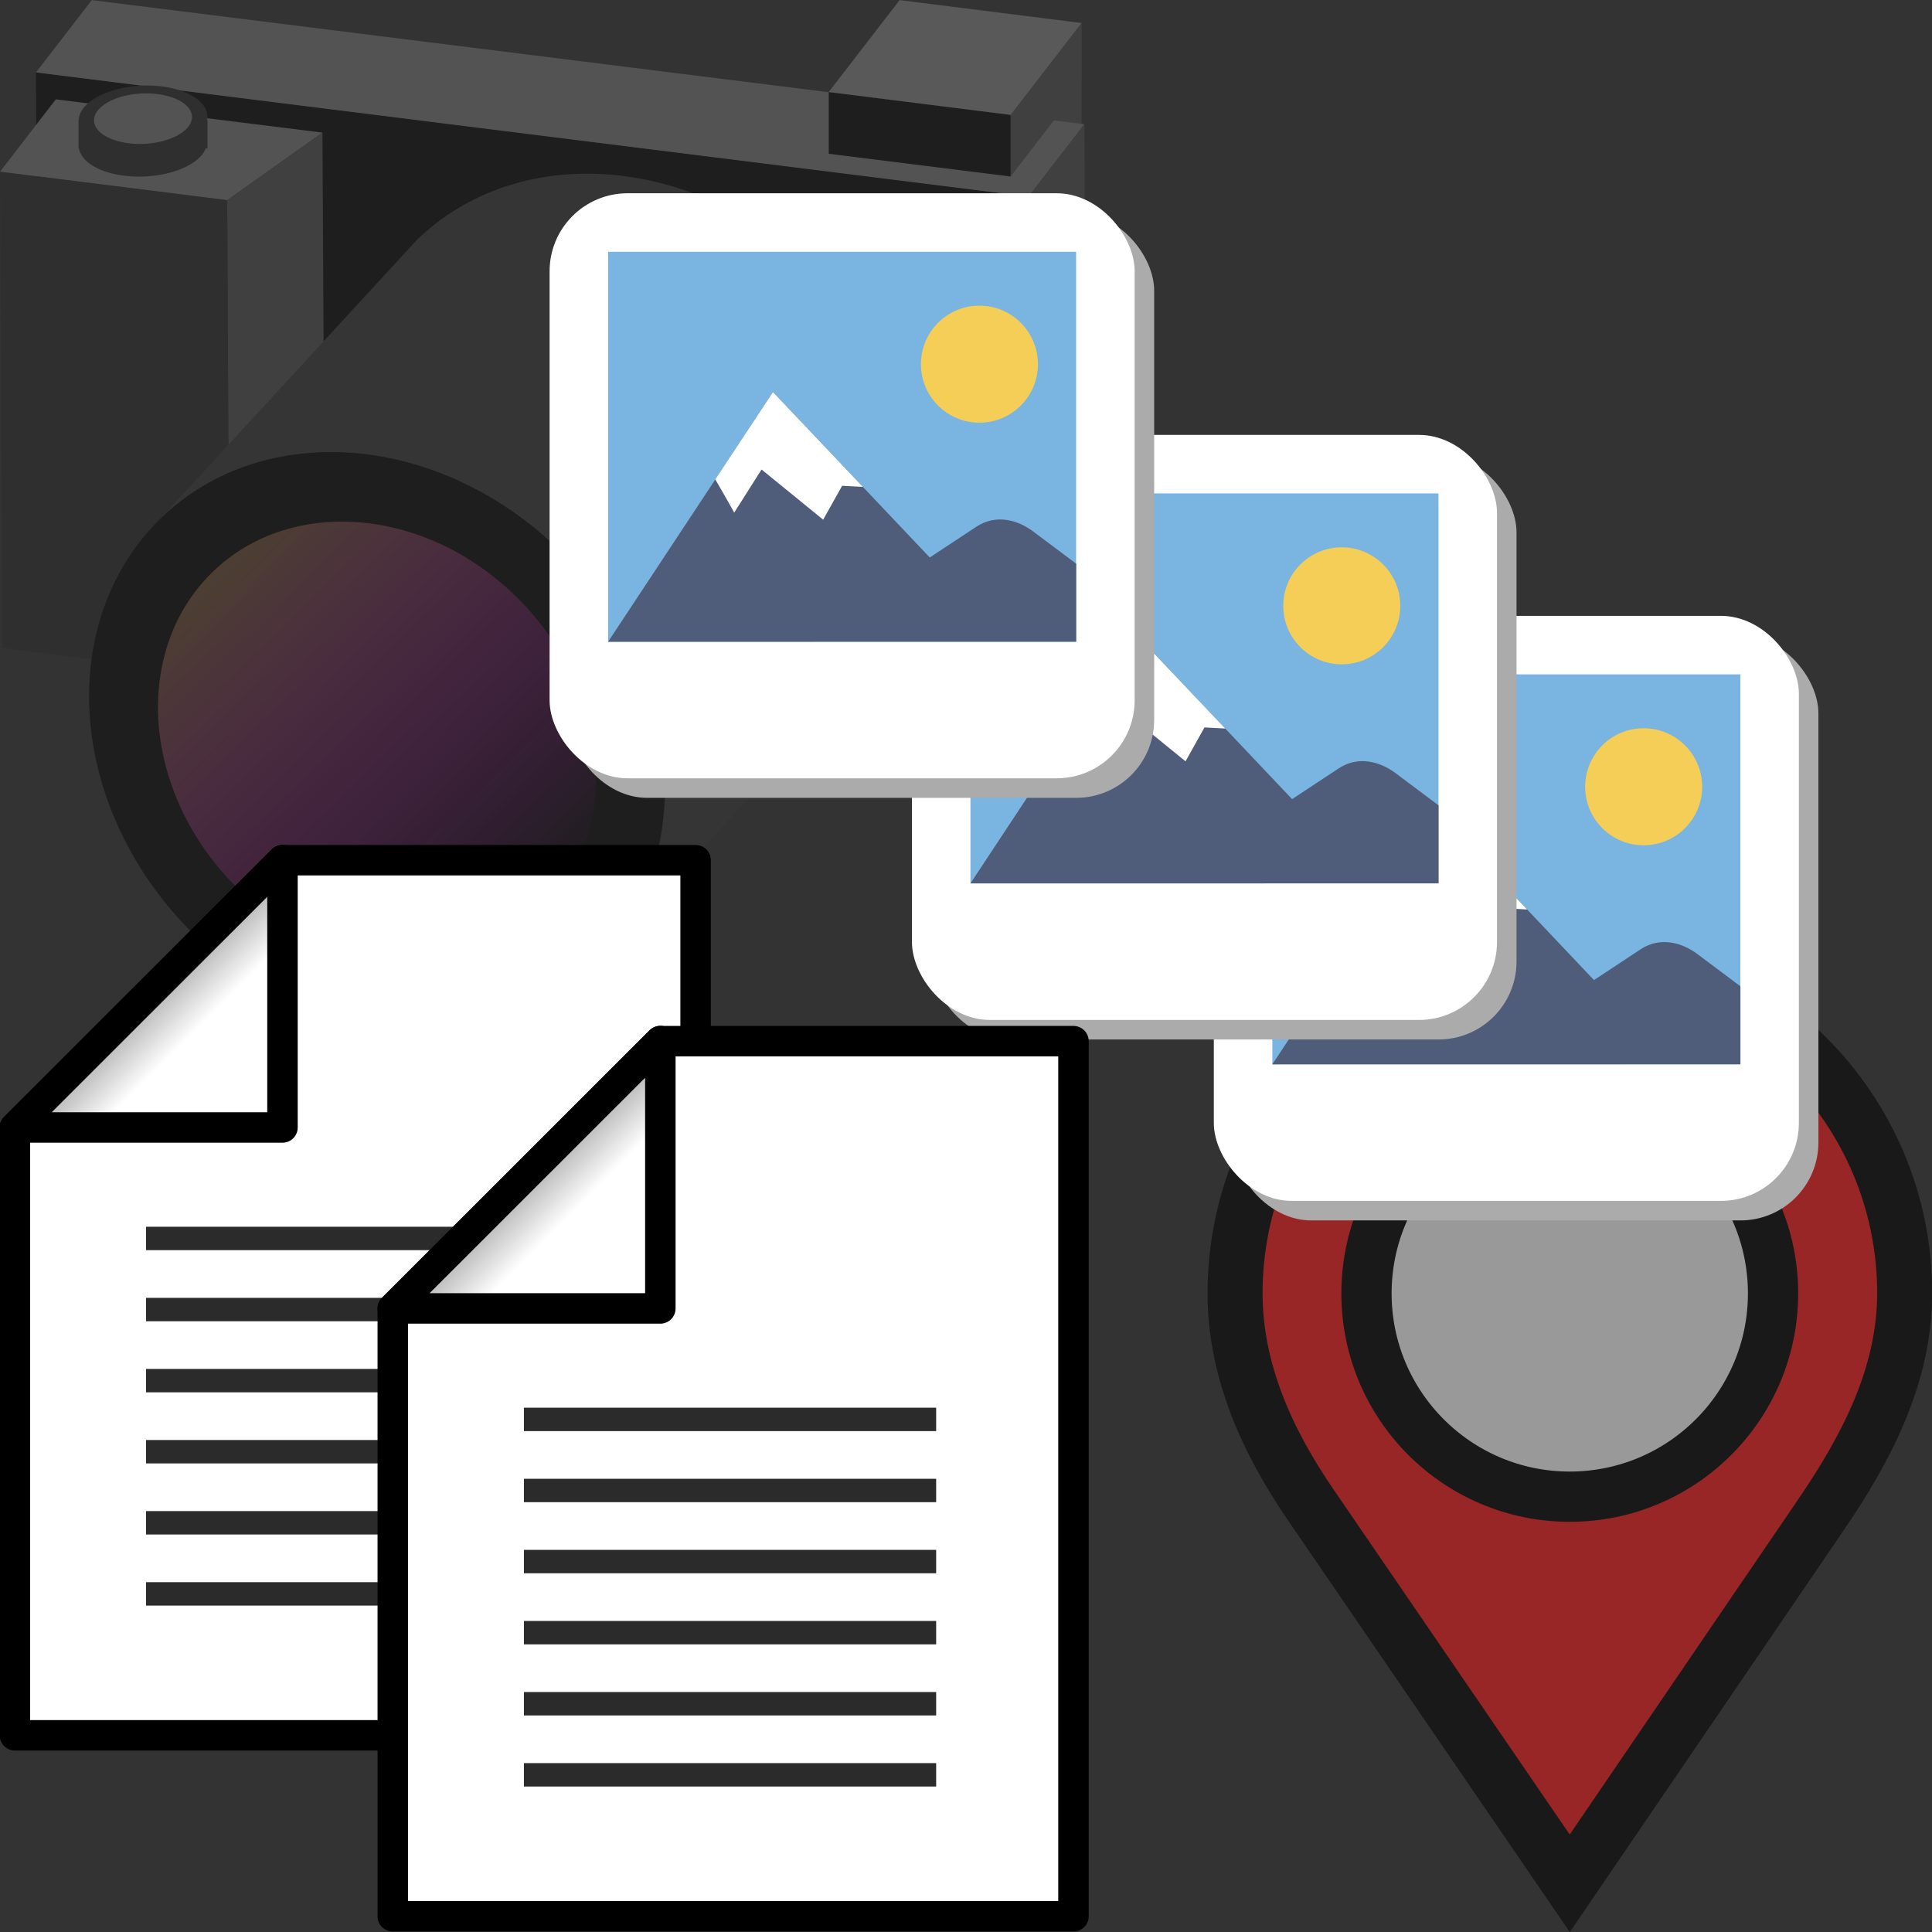 <?xml version="1.0" encoding="UTF-8" standalone="no"?>
<!-- Created with Inkscape (http://www.inkscape.org/) -->

<svg
   width="32"
   height="32"
   viewBox="0 0 8.467 8.467"
   version="1.1"
   id="svg5"
   xml:space="preserve"
   sodipodi:docname="icon_copy_photos.svg"
   inkscape:version="1.3 (0e150ed6c4, 2023-07-21)"
   xmlns:inkscape="http://www.inkscape.org/namespaces/inkscape"
   xmlns:sodipodi="http://sodipodi.sourceforge.net/DTD/sodipodi-0.dtd"
   xmlns:xlink="http://www.w3.org/1999/xlink"
   xmlns="http://www.w3.org/2000/svg"
   xmlns:svg="http://www.w3.org/2000/svg"><rect x="0" y="0" width="8.467" height="8.467" fill="#333333" stroke="none"/><sodipodi:namedview
     id="namedview1"
     pagecolor="#ffffff"
     bordercolor="#666666"
     borderopacity="1.0"
     inkscape:showpageshadow="2"
     inkscape:pageopacity="0.0"
     inkscape:pagecheckerboard="true"
     inkscape:deskcolor="#d1d1d1"
     inkscape:zoom="15.666836"
     inkscape:cx="8.6807575"
     inkscape:cy="18.287037"
     inkscape:current-layer="svg5"
     showgrid="false" /><defs
     id="defs2"><inkscape:path-effect
       effect="fillet_chamfer"
       id="path-effect25"
       is_visible="true"
       lpeversion="1"
       nodesatellites_param="F,0,0,1,0,0.453,0,1 @ F,0,0,1,0,0.547,0,1 @ F,0,0,1,0,0.481,0,1 @ F,0,0,1,0,0.495,0,1"
       radius="0"
       unit="px"
       method="auto"
       mode="F"
       chamfer_steps="1"
       flexible="false"
       use_knot_distance="true"
       apply_no_radius="true"
       apply_with_radius="true"
       only_selected="false"
       hide_knots="false" /><inkscape:path-effect
       effect="fillet_chamfer"
       id="path-effect11"
       is_visible="true"
       lpeversion="1"
       nodesatellites_param="F,0,0,1,0,0.481,0,1 @ F,0,0,1,0,0.418,0,1 @ F,0,0,1,0,0.487,0,1 @ F,0,0,1,0,0.381,0,1"
       radius="0"
       unit="px"
       method="auto"
       mode="F"
       chamfer_steps="1"
       flexible="false"
       use_knot_distance="true"
       apply_no_radius="true"
       apply_with_radius="true"
       only_selected="false"
       hide_knots="false" /><inkscape:path-effect
       effect="fillet_chamfer"
       id="path-effect10"
       is_visible="true"
       lpeversion="1"
       nodesatellites_param="F,0,0,1,0,0.453,0,1 @ F,0,0,1,0,0.547,0,1 @ F,0,0,1,0,0.481,0,1 @ F,0,0,1,0,0.495,0,1"
       radius="0"
       unit="px"
       method="auto"
       mode="F"
       chamfer_steps="1"
       flexible="false"
       use_knot_distance="true"
       apply_no_radius="true"
       apply_with_radius="true"
       only_selected="false"
       hide_knots="false" /><inkscape:path-effect
       effect="fillet_chamfer"
       id="path-effect8"
       is_visible="true"
       lpeversion="1"
       nodesatellites_param="F,0,0,1,0,0.453,0,1 @ F,0,0,1,0,0.418,0,1 @ F,0,0,1,0,0.554,0,1 @ F,0,0,1,0,0.316,0,1"
       radius="0"
       unit="px"
       method="auto"
       mode="F"
       chamfer_steps="1"
       flexible="false"
       use_knot_distance="true"
       apply_no_radius="true"
       apply_with_radius="true"
       only_selected="false"
       hide_knots="false" /><inkscape:path-effect
       effect="fillet_chamfer"
       id="path-effect7"
       is_visible="true"
       lpeversion="1"
       nodesatellites_param="F,0,0,1,0,0.453,0,1 @ F,0,0,1,0,0.547,0,1 @ F,0,0,1,0,0.481,0,1 @ F,0,0,1,0,0.495,0,1"
       radius="0"
       unit="px"
       method="auto"
       mode="F"
       chamfer_steps="1"
       flexible="false"
       use_knot_distance="true"
       apply_no_radius="true"
       apply_with_radius="true"
       only_selected="false"
       hide_knots="false" /><inkscape:path-effect
       effect="fillet_chamfer"
       id="path-effect6"
       is_visible="true"
       lpeversion="1"
       nodesatellites_param="F,0,0,1,0,0.537,0,1 @ F,0,0,1,0,0.495,0,1 @ F,0,0,1,0,0.481,0,1 @ F,0,0,1,0,0.508,0,1 @ F,0,0,1,0,0.554,0,1 @ F,0,0,1,0,0.549,0,1"
       radius="0"
       unit="px"
       method="auto"
       mode="F"
       chamfer_steps="1"
       flexible="false"
       use_knot_distance="true"
       apply_no_radius="true"
       apply_with_radius="true"
       only_selected="false"
       hide_knots="false" /><inkscape:path-effect
       effect="fillet_chamfer"
       id="path-effect4"
       is_visible="true"
       lpeversion="1"
       nodesatellites_param="F,0,0,1,0,0.434,0,1 @ F,0,0,1,0,0.318,0,1 @ F,0,0,1,0,0.336,0,1 @ F,0,0,1,0,0.393,0,1 @ F,0,0,1,0,0.364,0,1 @ F,0,0,1,0,0.369,0,1"
       radius="0"
       unit="px"
       method="auto"
       mode="F"
       chamfer_steps="1"
       flexible="false"
       use_knot_distance="true"
       apply_no_radius="true"
       apply_with_radius="true"
       only_selected="false"
       hide_knots="false" /><inkscape:path-effect
       effect="fillet_chamfer"
       id="path-effect2"
       is_visible="true"
       lpeversion="1"
       nodesatellites_param="F,0,0,1,0,0.434,0,1 @ F,0,0,1,0,0.318,0,1 @ F,0,0,1,0,0.336,0,1 @ F,0,0,1,0,0.393,0,1 @ F,0,0,1,0,0.364,0,1 @ F,0,0,1,0,0.369,0,1"
       radius="0"
       unit="px"
       method="auto"
       mode="F"
       chamfer_steps="1"
       flexible="false"
       use_knot_distance="true"
       apply_no_radius="true"
       apply_with_radius="true"
       only_selected="false"
       hide_knots="false" /><linearGradient
       inkscape:collect="always"
       xlink:href="#linearGradient16"
       id="linearGradient21"
       x1="4.641"
       y1="2.069"
       x2="8.245"
       y2="2.069"
       gradientUnits="userSpaceOnUse" /><linearGradient
       id="linearGradient16"
       inkscape:collect="always"><stop
         style="stop-color:#664c30;stop-opacity:1"
         offset="0"
         id="stop16" /><stop
         style="stop-color:#cf00dc;stop-opacity:0;"
         offset="1"
         id="stop17" /></linearGradient><linearGradient
       inkscape:collect="always"
       xlink:href="#linearGradient17"
       id="linearGradient8"
       gradientUnits="userSpaceOnUse"
       x1="90.556"
       y1="130.942"
       x2="90.842"
       y2="131.227" /><linearGradient
       id="linearGradient17"
       inkscape:collect="always"><stop
         style="stop-color:#ababab;stop-opacity:1"
         offset="0"
         id="stop17-3" /><stop
         style="stop-color:#ffffff;stop-opacity:1"
         offset="1"
         id="stop18" /></linearGradient><linearGradient
       inkscape:collect="always"
       xlink:href="#linearGradient17"
       id="linearGradient1"
       gradientUnits="userSpaceOnUse"
       x1="90.556"
       y1="130.942"
       x2="90.842"
       y2="131.227" /></defs><path
     style="fill:#000000;fill-rule:evenodd;stroke:none;stroke-width:0.265px;stroke-linecap:butt;stroke-linejoin:miter;stroke-opacity:1;fill-opacity:0"
     d="M -5.834,2.145 -7.707,3.226 -9.579,2.145 -7.707,1.064 Z"
     id="path4"
     sodipodi:nodetypes="ccccc" /><g
     id="g7"
     transform="matrix(0.91,0,0,0.91,3.366,3.72)"
     style="opacity:0.5"><path
       id="path1"
       style="color:#000000;overflow:visible;fill:#ff1919;stroke:#000000;stroke-width:0.265;stroke-dasharray:none"
       d="M 3.861,0.529 C 2.971,0.529 2.249,1.251 2.249,2.141 c 4e-4,0.378 0.159,0.719 0.367,1.022 L 3.861,4.982 5.073,3.204 C 5.29,2.885 5.473,2.538 5.474,2.141 5.474,1.251 4.752,0.529 3.861,0.529 Z"
       sodipodi:nodetypes="ccscscc" /><circle
       style="color:#000000;overflow:visible;fill:#ffffff;stroke:#000000;stroke-width:0.242;stroke-dasharray:none"
       id="path2"
       cx="3.861"
       cy="2.141"
       r="0.979" /></g><g
     id="g27"
     transform="matrix(0.576,0,0,0.576,-0.074,-0.246)"
     style="opacity:0.5"><path
       style="fill:#4e4e50;fill-opacity:1;fill-rule:evenodd;stroke:none;stroke-width:0.046px;stroke-linecap:butt;stroke-linejoin:miter;stroke-opacity:1"
       d="m 8.357,0.602 -0.21,0.273 3e-6,1.528 0.21,-0.273 z"
       id="path26"
       sodipodi:nodetypes="ccccc" /><path
       style="font-variation-settings:normal;opacity:1;vector-effect:none;fill:#090909;fill-opacity:1;fill-rule:evenodd;stroke:none;stroke-width:0.078;stroke-linecap:butt;stroke-linejoin:round;stroke-miterlimit:4;stroke-dasharray:none;stroke-dashoffset:0;stroke-opacity:1;-inkscape-stroke:none;stop-color:#000000;stop-opacity:1"
       d="M 7.973,6.077 7.954,1.923 0.402,0.978 0.421,5.133 Z"
       id="path5"
       sodipodi:nodetypes="ccccc" /><path
       style="fill:#737375;fill-opacity:1;fill-rule:evenodd;stroke:none;stroke-width:0.265px;stroke-linecap:butt;stroke-linejoin:miter;stroke-opacity:1"
       d="M 8.379,1.372 7.954,1.923 0.402,0.978 0.827,0.428 Z"
       id="path7"
       sodipodi:nodetypes="ccccc" /><path
       style="font-variation-settings:normal;opacity:1;vector-effect:none;fill:#4e4e50;fill-opacity:1;fill-rule:evenodd;stroke:none;stroke-width:0.078;stroke-linecap:butt;stroke-linejoin:round;stroke-miterlimit:4;stroke-dasharray:none;stroke-dashoffset:0;stroke-opacity:1;-inkscape-stroke:none;stop-color:#000000;stop-opacity:1"
       d="M 8.379,1.372 7.954,1.923 7.973,6.077 8.398,5.527 Z"
       id="path8"
       sodipodi:nodetypes="ccccc" /><path
       style="font-variation-settings:normal;opacity:1;vector-effect:none;fill:#2b2b2b;fill-opacity:1;fill-rule:evenodd;stroke:none;stroke-width:0.021;stroke-linecap:butt;stroke-linejoin:round;stroke-miterlimit:4;stroke-dasharray:none;stroke-dashoffset:0;stroke-opacity:1;-inkscape-stroke:none;stop-color:#000000;stop-opacity:1"
       d="M 1.857,1.95 1.875,5.575 0.147,5.358 0.129,1.733 Z"
       id="path9"
       sodipodi:nodetypes="ccccc" /><path
       style="font-variation-settings:normal;opacity:1;vector-effect:none;fill:#4e4e50;fill-opacity:1;fill-rule:evenodd;stroke:none;stroke-width:0.078;stroke-linecap:butt;stroke-linejoin:round;stroke-miterlimit:4;stroke-dasharray:none;stroke-dashoffset:0;stroke-opacity:1;-inkscape-stroke:none;stop-color:#000000;stop-opacity:1"
       d="M 2.582,1.436 1.857,1.95 1.875,5.575 2.601,5.062 Z"
       id="path10"
       sodipodi:nodetypes="ccccc" /><path
       id="path6-7"
       style="color:#000000;overflow:visible;fill:#383839;fill-opacity:1;stroke:none;stroke-width:0.078;stroke-linejoin:round"
       d="M 4.647,1.749 A 2.37,2.017 46.532 0 0 3.298,2.255 L 1.35,4.372 A 2.37,2.017 46.532 0 0 1.553,7.484 2.37,2.017 46.532 0 0 4.646,7.779 L 6.593,5.662 A 2.37,2.017 46.532 0 0 6.39,2.55 2.37,2.017 46.532 0 0 4.647,1.749 Z" /><ellipse
       style="color:#000000;overflow:visible;fill:#090909;fill-opacity:1;stroke:none;stroke-width:0.078;stroke-linejoin:round"
       id="ellipse8"
       cx="6.443"
       cy="2.069"
       rx="2.37"
       ry="2.017"
       transform="matrix(0.695,0.719,-0.716,0.698,0,0)" /><ellipse
       style="color:#000000;overflow:visible;fill:url(#linearGradient21);fill-opacity:1;stroke:none;stroke-width:0.059;stroke-linejoin:round"
       id="ellipse9"
       cx="6.443"
       cy="2.069"
       rx="1.802"
       ry="1.534"
       transform="matrix(0.695,0.719,-0.716,0.698,0,0)" /><path
       style="font-variation-settings:normal;opacity:1;vector-effect:none;fill:#737375;fill-opacity:1;fill-rule:evenodd;stroke:none;stroke-width:0.265px;stroke-linecap:butt;stroke-linejoin:miter;stroke-miterlimit:4;stroke-dasharray:none;stroke-dashoffset:0;stroke-opacity:1;-inkscape-stroke:none;stop-color:#000000;stop-opacity:1"
       d="M 2.582,1.436 1.857,1.95 0.129,1.733 0.553,1.183 Z"
       id="path11"
       sodipodi:nodetypes="ccccc" /><path
       id="ellipse12"
       style="color:#000000;overflow:visible;fill:#2b2b2b;fill-opacity:1;stroke:none;stroke-width:0.013;stroke-linejoin:round"
       d="M 1.272,1.078 A 0.252,0.491 87.491 0 0 0.823,1.193 0.252,0.491 87.491 0 0 0.727,1.34 h -8.3569e-4 l -1e-8,0.006 1e-8,0.191 v 0.019 h 0.003 a 0.252,0.491 87.491 0 0 0.195,0.174 0.252,0.491 87.491 0 0 0.686,-0.074 0.252,0.491 87.491 0 0 0.084,-0.1 h 0.013 l -2e-7,-0.216 h -0.003 A 0.252,0.491 87.491 0 0 1.509,1.119 0.252,0.491 87.491 0 0 1.272,1.078 Z" /><ellipse
       style="color:#000000;overflow:visible;fill:#737375;fill-opacity:1;stroke:none;stroke-width:0.011;stroke-linejoin:round"
       id="ellipse13"
       cx="2.18"
       cy="1.04"
       rx="0.317"
       ry="0.275"
       transform="matrix(0.944,0.33,-0.809,0.587,0,0)" /><path
       style="fill:#4e4e50;fill-opacity:1;fill-rule:evenodd;stroke:none;stroke-width:0.046px;stroke-linecap:butt;stroke-linejoin:miter;stroke-opacity:1"
       d="m 8.357,0.602 -0.539,0.699 3e-6,0.469 L 8.357,1.071 Z"
       id="path22"
       sodipodi:nodetypes="ccccc" /><path
       style="fill:#090909;fill-opacity:1;fill-rule:evenodd;stroke:none;stroke-width:0.04px;stroke-linecap:butt;stroke-linejoin:miter;stroke-opacity:1"
       d="m 7.818,1.301 3e-6,0.469 -1.384,-0.173 -5.3e-6,-0.469 z"
       id="path23"
       sodipodi:nodetypes="ccccc" /><path
       style="fill:#808080;fill-opacity:1;fill-rule:evenodd;stroke:none;stroke-width:0.046px;stroke-linecap:butt;stroke-linejoin:miter;stroke-opacity:1"
       d="M 8.357,0.602 7.818,1.301 6.434,1.127 6.973,0.428 Z"
       id="path24"
       sodipodi:nodetypes="ccccc" /></g><g
     id="g19"
     transform="matrix(0.323,0,0,0.323,-16.136,-38.49)"><rect
       style="color:#000000;overflow:visible;fill:#ababab;stroke-width:0.079;stroke-linejoin:round"
       id="rect16"
       width="7.938"
       height="7.938"
       x="66.691"
       y="127.785"
       rx="1.058"
       ry="1.058" /><rect
       style="color:#000000;overflow:visible;fill:#ffffff;stroke-width:0.079;stroke-linejoin:round"
       id="rect17"
       width="7.938"
       height="7.938"
       x="66.426"
       y="127.52"
       rx="1.058"
       ry="1.058" /><rect
       style="color:#000000;overflow:visible;fill:#7ab4e1;fill-opacity:1;stroke-width:0.079;stroke-linejoin:round"
       id="rect18"
       width="6.35"
       height="5.292"
       x="67.22"
       y="128.314" /><path
       style="fill:#4f5d7a;fill-opacity:1;fill-rule:evenodd;stroke:none;stroke-width:0.265px;stroke-linecap:butt;stroke-linejoin:miter;stroke-opacity:1"
       d="m 67.22,133.605 2.238,-3.388 2.126,2.245 0.633,-0.418 c 0.264,-0.174 0.559,-0.093 0.769,0.064 l 0.585,0.438 v 1.058 z"
       id="path18"
       sodipodi:nodetypes="cccssccc" /><path
       id="path19"
       style="fill:#ffffff;fill-rule:evenodd;stroke:none;stroke-width:0.265px;stroke-linecap:butt;stroke-linejoin:miter;stroke-opacity:1"
       d="m 69.457,130.217 -0.783,1.185 c 0.145,0.248 0.257,0.451 0.257,0.451 l 0.371,-0.585 0.836,0.681 0.257,-0.46 0.282,0.015 z" /><circle
       style="color:#000000;overflow:visible;fill:#f4ce56;fill-opacity:1;stroke:none;stroke-width:0.079;stroke-linejoin:round"
       id="circle19"
       cx="72.258"
       cy="129.839"
       r="0.794" /></g><g
     id="g16"
     transform="matrix(0.323,0,0,0.323,-17.459,-39.283)"><rect
       style="color:#000000;overflow:visible;fill:#ababab;stroke-width:0.079;stroke-linejoin:round"
       id="rect13"
       width="7.938"
       height="7.938"
       x="66.691"
       y="127.785"
       rx="1.058"
       ry="1.058" /><rect
       style="color:#000000;overflow:visible;fill:#ffffff;stroke-width:0.079;stroke-linejoin:round"
       id="rect14"
       width="7.938"
       height="7.938"
       x="66.426"
       y="127.52"
       rx="1.058"
       ry="1.058" /><rect
       style="color:#000000;overflow:visible;fill:#7ab4e1;fill-opacity:1;stroke-width:0.079;stroke-linejoin:round"
       id="rect15"
       width="6.35"
       height="5.292"
       x="67.22"
       y="128.314" /><path
       style="fill:#4f5d7a;fill-opacity:1;fill-rule:evenodd;stroke:none;stroke-width:0.265px;stroke-linecap:butt;stroke-linejoin:miter;stroke-opacity:1"
       d="m 67.22,133.605 2.238,-3.388 2.126,2.245 0.633,-0.418 c 0.264,-0.174 0.559,-0.093 0.769,0.064 l 0.585,0.438 v 1.058 z"
       id="path15"
       sodipodi:nodetypes="cccssccc" /><path
       id="path16"
       style="fill:#ffffff;fill-rule:evenodd;stroke:none;stroke-width:0.265px;stroke-linecap:butt;stroke-linejoin:miter;stroke-opacity:1"
       d="m 69.457,130.217 -0.783,1.185 c 0.145,0.248 0.257,0.451 0.257,0.451 l 0.371,-0.585 0.836,0.681 0.257,-0.46 0.282,0.015 z" /><circle
       style="color:#000000;overflow:visible;fill:#f4ce56;fill-opacity:1;stroke:none;stroke-width:0.079;stroke-linejoin:round"
       id="circle16"
       cx="72.258"
       cy="129.839"
       r="0.794" /></g><g
     id="g13"
     transform="matrix(0.323,0,0,0.323,-19.047,-40.342)"><rect
       style="color:#000000;overflow:visible;fill:#ababab;stroke-width:0.079;stroke-linejoin:round"
       id="rect7"
       width="7.938"
       height="7.938"
       x="66.691"
       y="127.785"
       rx="1.058"
       ry="1.058" /><rect
       style="color:#000000;overflow:visible;fill:#ffffff;stroke-width:0.079;stroke-linejoin:round"
       id="rect8"
       width="7.938"
       height="7.938"
       x="66.426"
       y="127.52"
       rx="1.058"
       ry="1.058" /><rect
       style="color:#000000;overflow:visible;fill:#7ab4e1;fill-opacity:1;stroke-width:0.079;stroke-linejoin:round"
       id="rect9"
       width="6.35"
       height="5.292"
       x="67.22"
       y="128.314" /><path
       style="fill:#4f5d7a;fill-opacity:1;fill-rule:evenodd;stroke:none;stroke-width:0.265px;stroke-linecap:butt;stroke-linejoin:miter;stroke-opacity:1"
       d="m 67.22,133.605 2.238,-3.388 2.126,2.245 0.633,-0.418 c 0.264,-0.174 0.559,-0.093 0.769,0.064 l 0.585,0.438 v 1.058 z"
       id="path12"
       sodipodi:nodetypes="cccssccc" /><path
       id="path13"
       style="fill:#ffffff;fill-rule:evenodd;stroke:none;stroke-width:0.265px;stroke-linecap:butt;stroke-linejoin:miter;stroke-opacity:1"
       d="m 69.457,130.217 -0.783,1.185 c 0.145,0.248 0.257,0.451 0.257,0.451 l 0.371,-0.585 0.836,0.681 0.257,-0.46 0.282,0.015 z" /><circle
       style="color:#000000;overflow:visible;fill:#f4ce56;fill-opacity:1;stroke:none;stroke-width:0.079;stroke-linejoin:round"
       id="circle13"
       cx="72.258"
       cy="129.839"
       r="0.794" /></g><g
     id="g8"
     transform="matrix(0.645,0,0,0.645,-58.331,-79.528)"><path
       id="path1-7"
       style="color:#000000;overflow:visible;fill:#ffffff;stroke:#000000;stroke-width:0.207;stroke-linecap:round;stroke-linejoin:round;stroke-dasharray:none"
       d="m 90.537,130.961 v 4.129 h 4.625 v -5.946 h -2.807 z" /><path
       style="font-variation-settings:normal;fill:none;fill-opacity:1;fill-rule:evenodd;stroke:#2b2b2b;stroke-width:0.159;stroke-linecap:butt;stroke-linejoin:miter;stroke-miterlimit:4;stroke-dasharray:none;stroke-dashoffset:0;stroke-opacity:1;stop-color:#000000"
       d="m 91.428,131.714 h 2.801"
       id="path2-9" /><path
       style="font-variation-settings:normal;fill:none;fill-opacity:1;fill-rule:evenodd;stroke:#2b2b2b;stroke-width:0.159;stroke-linecap:butt;stroke-linejoin:miter;stroke-miterlimit:4;stroke-dasharray:none;stroke-dashoffset:0;stroke-opacity:1;stop-color:#000000"
       d="m 91.428,132.197 h 2.801"
       id="path3" /><path
       style="font-variation-settings:normal;fill:none;fill-opacity:1;fill-rule:evenodd;stroke:#2b2b2b;stroke-width:0.159;stroke-linecap:butt;stroke-linejoin:miter;stroke-miterlimit:4;stroke-dasharray:none;stroke-dashoffset:0;stroke-opacity:1;stop-color:#000000"
       d="m 91.428,132.68 h 2.801"
       id="path4-7" /><path
       style="font-variation-settings:normal;fill:none;fill-opacity:1;fill-rule:evenodd;stroke:#2b2b2b;stroke-width:0.159;stroke-linecap:butt;stroke-linejoin:miter;stroke-miterlimit:4;stroke-dasharray:none;stroke-dashoffset:0;stroke-opacity:1;stop-color:#000000"
       d="m 91.428,133.163 h 2.801"
       id="path5-8" /><path
       style="font-variation-settings:normal;fill:none;fill-opacity:1;fill-rule:evenodd;stroke:#2b2b2b;stroke-width:0.159;stroke-linecap:butt;stroke-linejoin:miter;stroke-miterlimit:4;stroke-dasharray:none;stroke-dashoffset:0;stroke-opacity:1;stop-color:#000000"
       d="m 91.428,133.646 h 2.801"
       id="path6" /><path
       style="font-variation-settings:normal;fill:none;fill-opacity:1;fill-rule:evenodd;stroke:#2b2b2b;stroke-width:0.159;stroke-linecap:butt;stroke-linejoin:miter;stroke-miterlimit:4;stroke-dasharray:none;stroke-dashoffset:0;stroke-opacity:1;stop-color:#000000"
       d="m 91.428,134.129 h 2.801"
       id="path7-4" /><path
       id="path8-5"
       style="color:#000000;overflow:visible;fill:url(#linearGradient1);fill-opacity:1;stroke:#000000;stroke-width:0.207;stroke-linecap:round;stroke-linejoin:round;stroke-dasharray:none"
       d="m 92.355,129.143 -1.818,1.817 h 1.818 z" /></g><g
     id="g1"
     transform="matrix(0.645,0,0,0.645,-56.675,-78.735)"><path
       id="path18-2"
       style="color:#000000;overflow:visible;fill:#ffffff;stroke:#000000;stroke-width:0.207;stroke-linecap:round;stroke-linejoin:round;stroke-dasharray:none"
       d="m 90.537,130.961 v 4.129 h 4.625 v -5.946 h -2.807 z" /><path
       style="font-variation-settings:normal;fill:none;fill-opacity:1;fill-rule:evenodd;stroke:#2b2b2b;stroke-width:0.159;stroke-linecap:butt;stroke-linejoin:miter;stroke-miterlimit:4;stroke-dasharray:none;stroke-dashoffset:0;stroke-opacity:1;stop-color:#000000"
       d="m 91.428,131.714 h 2.801"
       id="path19-8" /><path
       style="font-variation-settings:normal;fill:none;fill-opacity:1;fill-rule:evenodd;stroke:#2b2b2b;stroke-width:0.159;stroke-linecap:butt;stroke-linejoin:miter;stroke-miterlimit:4;stroke-dasharray:none;stroke-dashoffset:0;stroke-opacity:1;stop-color:#000000"
       d="m 91.428,132.197 h 2.801"
       id="path20" /><path
       style="font-variation-settings:normal;fill:none;fill-opacity:1;fill-rule:evenodd;stroke:#2b2b2b;stroke-width:0.159;stroke-linecap:butt;stroke-linejoin:miter;stroke-miterlimit:4;stroke-dasharray:none;stroke-dashoffset:0;stroke-opacity:1;stop-color:#000000"
       d="m 91.428,132.68 h 2.801"
       id="path21" /><path
       style="font-variation-settings:normal;fill:none;fill-opacity:1;fill-rule:evenodd;stroke:#2b2b2b;stroke-width:0.159;stroke-linecap:butt;stroke-linejoin:miter;stroke-miterlimit:4;stroke-dasharray:none;stroke-dashoffset:0;stroke-opacity:1;stop-color:#000000"
       d="m 91.428,133.163 h 2.801"
       id="path22-7" /><path
       style="font-variation-settings:normal;fill:none;fill-opacity:1;fill-rule:evenodd;stroke:#2b2b2b;stroke-width:0.159;stroke-linecap:butt;stroke-linejoin:miter;stroke-miterlimit:4;stroke-dasharray:none;stroke-dashoffset:0;stroke-opacity:1;stop-color:#000000"
       d="m 91.428,133.646 h 2.801"
       id="path23-3" /><path
       style="font-variation-settings:normal;fill:none;fill-opacity:1;fill-rule:evenodd;stroke:#2b2b2b;stroke-width:0.159;stroke-linecap:butt;stroke-linejoin:miter;stroke-miterlimit:4;stroke-dasharray:none;stroke-dashoffset:0;stroke-opacity:1;stop-color:#000000"
       d="m 91.428,134.129 h 2.801"
       id="path24-5" /><path
       id="path25"
       style="color:#000000;overflow:visible;fill:url(#linearGradient8);fill-opacity:1;stroke:#000000;stroke-width:0.207;stroke-linecap:round;stroke-linejoin:round;stroke-dasharray:none"
       d="m 92.355,129.143 -1.818,1.817 h 1.818 z" /></g></svg>
